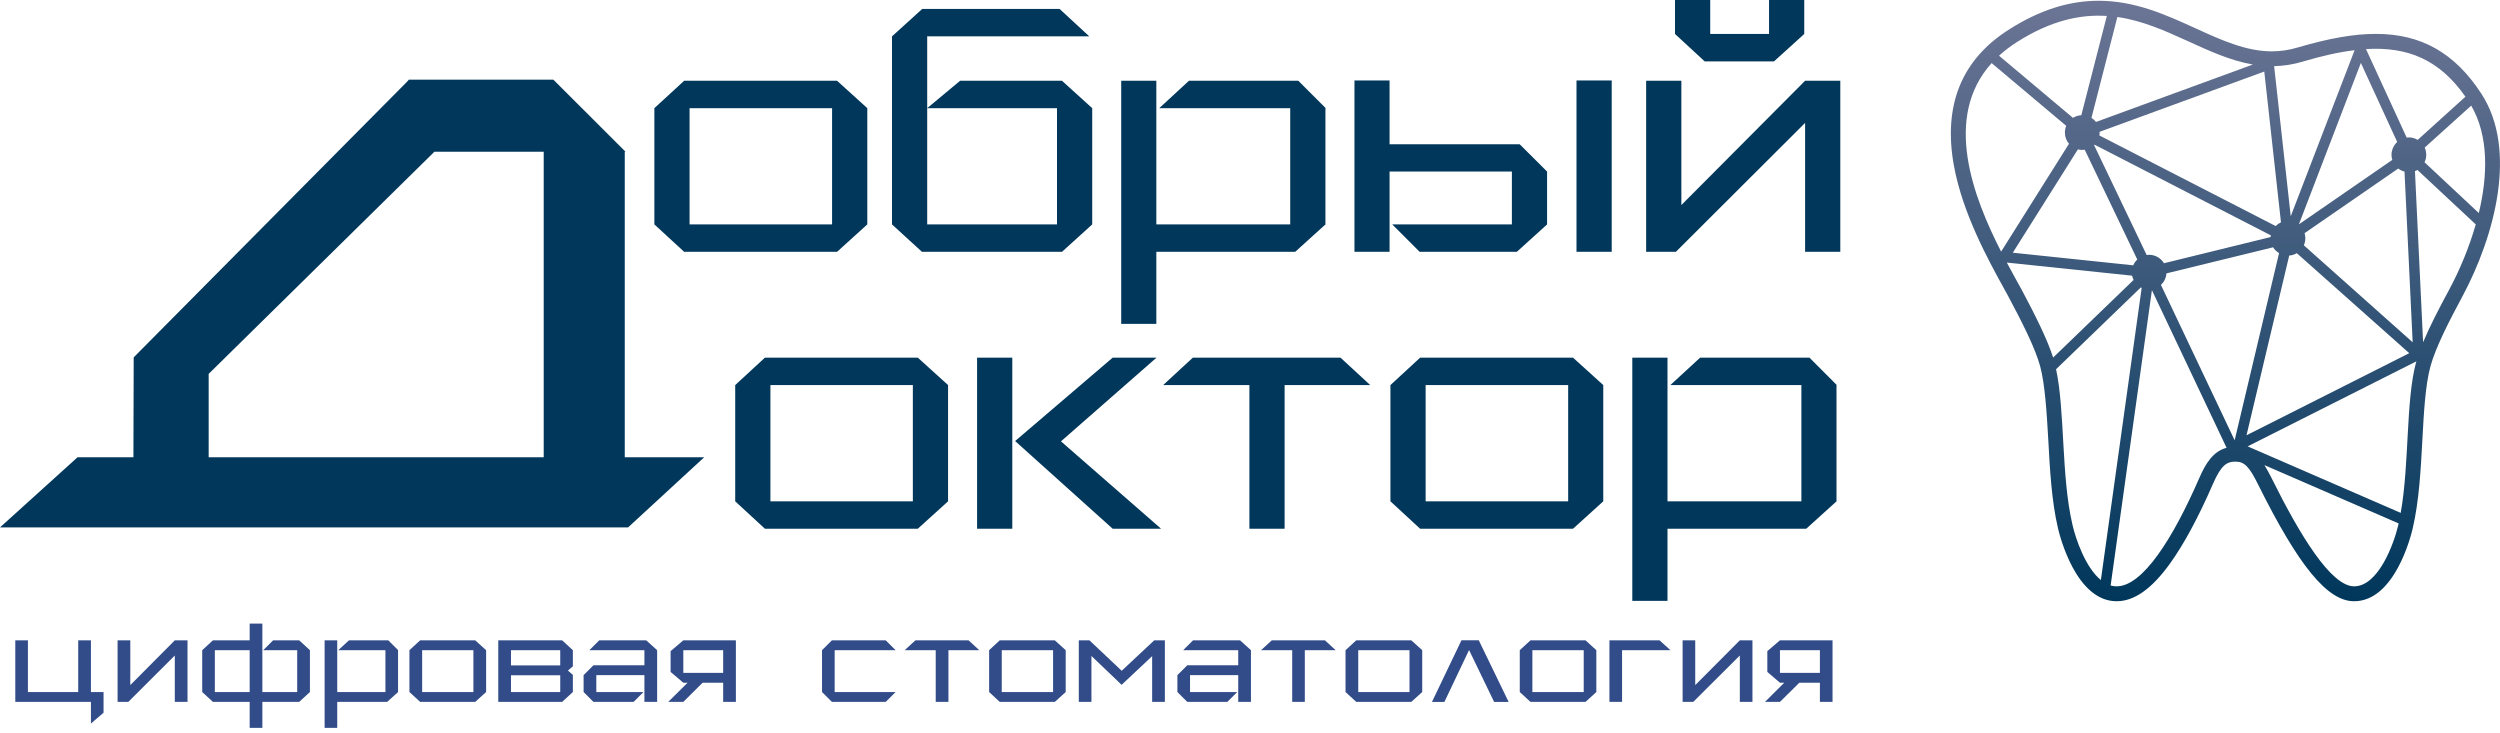 <svg width="150" height="44" viewBox="0 0 150 44" fill="none" xmlns="http://www.w3.org/2000/svg">
<path d="M37.685 31.644L42.251 27.436H37.486V9.104H37.531L33.204 4.782H24.533L24.391 4.936L8.022 21.441L8.005 27.436H4.652L0 31.644H37.685ZM12.52 22.432L26.064 9.104H32.623V27.436H12.52V22.432Z" fill="#00375B"/>
<path d="M4.693 41.522V38.419H5.456V41.522H6.213V42.763L5.456 43.412V42.114H0.918V38.419H1.675V41.522H4.693Z" fill="#314C89"/>
<path d="M10.488 39.33L7.698 42.114H7.055V38.419H7.818V41.106L10.488 38.419H11.251V42.114H10.488V39.33Z" fill="#314C89"/>
<path d="M15.742 41.522H17.832V39.011H15.794L16.386 38.419H17.951L18.595 39.011V41.522L17.951 42.114H15.742V43.674H14.98V42.114H12.776L12.133 41.522V39.011L12.776 38.419H14.98V37.417H15.742V41.522ZM12.89 41.522H14.98V39.011H12.89V41.522Z" fill="#314C89"/>
<path d="M19.477 38.419H20.234V41.522H23.126V39.011H20.296L20.94 38.419H23.297L23.889 39.011H23.883V41.528H23.878L23.229 42.114H20.234V43.674H19.477V38.419Z" fill="#314C89"/>
<path d="M24.566 39.011L25.21 38.419H28.512L29.167 39.011V41.522L28.512 42.114H25.21L24.566 41.522V39.011ZM28.404 39.011H25.329V41.522H28.404V39.011Z" fill="#314C89"/>
<path d="M34.372 39.011V39.979L34.075 40.235L34.372 40.491V41.522L33.728 42.114H29.896V38.419H33.728L34.372 39.011ZM33.614 39.011H30.659V39.922H33.614V39.011ZM33.614 41.522V40.514H30.659V41.522H33.614Z" fill="#314C89"/>
<path d="M35.955 38.419H38.773L39.428 39.011V42.114H38.665V40.508H35.779V41.522H38.608L38.016 42.114H35.608L35.016 41.522V40.508L35.608 39.916H38.665V39.011H35.363L35.955 38.419Z" fill="#314C89"/>
<path d="M44.153 38.419V42.114H43.39V40.964H42.155L40.999 42.114H40.094L41.255 40.964H40.999L40.236 40.315V39.068L40.999 38.419H44.153ZM40.999 40.372H43.39V39.011H40.999V40.372Z" fill="#314C89"/>
<path d="M49.322 41.522V39.011L49.914 38.419H53.143L53.735 39.011H50.08V41.522H53.735L53.143 42.114H49.914L49.322 41.522Z" fill="#314C89"/>
<path d="M58.756 39.011H56.906V42.114H56.143V39.011H54.281L54.925 38.419H58.113L58.756 39.011Z" fill="#314C89"/>
<path d="M59.348 39.011L59.985 38.419H63.288L63.942 39.011V41.522L63.288 42.114H59.985L59.348 41.522V39.011ZM63.185 39.011H60.105V41.522H63.185V39.011Z" fill="#314C89"/>
<path d="M65.36 38.419H65.366L67.302 40.246L69.255 38.419H69.892V42.114H69.129V39.37L67.296 41.089L65.486 39.358V42.114H64.728V38.419H65.36Z" fill="#314C89"/>
<path d="M71.584 38.419H74.402L75.057 39.011V42.114H74.294V40.508H71.402V41.522H74.231L73.639 42.114H71.237L70.644 41.522V40.508L71.237 39.916H74.294V39.011H70.992L71.584 38.419Z" fill="#314C89"/>
<path d="M80.139 39.011H78.289V42.114H77.532V39.011H75.664L76.308 38.419H79.496L80.139 39.011Z" fill="#314C89"/>
<path d="M80.732 39.011L81.376 38.419H84.678L85.333 39.011V41.522L84.678 42.114H81.376L80.732 41.522V39.011ZM84.57 39.011H81.495V41.522H84.57V39.011Z" fill="#314C89"/>
<path d="M85.918 42.115L87.689 38.414H88.725L90.518 42.115H89.647L88.144 39.001L86.664 42.115H85.918Z" fill="#314C89"/>
<path d="M91.186 39.011L91.829 38.419H95.131L95.78 39.011V41.522L95.131 42.114H91.829L91.186 41.522V39.011ZM95.023 39.011H91.943V41.522H95.023V39.011Z" fill="#314C89"/>
<path d="M99.573 38.419L100.227 39.011H97.324V42.114H96.566V38.419H99.573Z" fill="#314C89"/>
<path d="M104.39 39.33L101.594 42.114H100.957V38.419H101.714V41.106L104.39 38.419H105.147V42.114H104.39V39.33Z" fill="#314C89"/>
<path d="M109.952 38.419V42.114H109.194V40.964H107.959L106.797 42.114H105.898L107.054 40.964H106.797L106.04 40.315V39.068L106.797 38.419H109.952ZM106.797 40.372H109.194V39.011H106.797V40.372Z" fill="#314C89"/>
<path d="M39.262 6.49L41.05 4.845H50.222L52.038 6.49V13.464L50.222 15.11H41.05L39.262 13.464V6.49ZM49.925 6.49H41.374V13.464H49.925V6.49Z" fill="#00375B"/>
<path d="M65.533 6.49V13.465L63.717 15.11H55.319L53.52 13.465V2.181L55.336 0.535H63.574L65.356 2.181H55.632V6.49L57.607 4.845H63.717L65.533 6.49ZM63.42 13.465V6.49H55.632V13.465H63.42Z" fill="#00375B"/>
<path d="M67.273 4.845H69.38V13.464H77.413V6.49H69.556L71.338 4.845H77.897L79.543 6.49H79.526V13.482H79.509L77.71 15.11H69.38V19.431H67.273V4.845Z" fill="#00375B"/>
<path d="M83.534 13.465H90.713V10.294H83.374V15.11H81.268V4.828H83.374V8.654H91.18L92.825 10.294V13.465L91.009 15.11H85.179L83.534 13.465ZM94.59 4.828H96.703V15.11H94.59V4.828Z" fill="#00375B"/>
<path d="M108.306 7.373L100.552 15.11H98.769V4.845H100.882V12.303L108.306 4.845H110.418V15.11H108.306V7.373ZM100.5 0H102.613V2.038H106.143V0H108.255V2.038L106.439 3.684H102.283L100.5 2.038V0Z" fill="#00375B"/>
<path d="M44.113 23.104L45.895 21.459H55.067L56.884 23.104V30.079L55.067 31.724H45.895L44.113 30.079V23.104ZM54.771 23.104H46.225V30.079H54.771V23.104Z" fill="#00375B"/>
<path d="M58.625 21.459H60.737V31.724H58.625V21.459ZM69.391 21.459L63.658 26.481L69.665 31.724H66.761L60.908 26.463L66.761 21.459H69.391Z" fill="#00375B"/>
<path d="M82.212 23.104H77.077V31.724H74.964V23.104H69.789L71.571 21.459H80.43L82.212 23.104Z" fill="#00375B"/>
<path d="M83.426 23.104L85.208 21.459H94.38L96.196 23.104V30.079L94.38 31.724H85.208L83.426 30.079V23.104ZM94.09 23.104H85.538V30.079H94.09V23.104Z" fill="#00375B"/>
<path d="M97.938 21.459H100.05V30.079H108.083V23.104H100.221L102.008 21.459H108.567L110.207 23.104H110.19V30.096H110.173L108.374 31.724H100.05V36.051H97.938V21.459Z" fill="#00375B"/>
<path fill-rule="evenodd" clip-rule="evenodd" d="M148.888 5.631C147.294 3.177 145.278 2.033 142.551 2.033C141.236 2.033 139.75 2.295 137.871 2.847C137.367 3 136.843 3.079 136.317 3.081C134.757 3.081 133.276 2.403 131.716 1.691C129.94 0.883 128.107 0.046 125.915 0.046C124.133 0.046 122.379 0.604 120.557 1.76C117.688 3.57 116.572 6.331 117.238 9.958C117.756 12.793 119.288 15.583 120.204 17.246L120.512 17.809C121.297 19.273 122.129 20.912 122.413 21.988C122.698 23.064 122.801 24.71 122.897 26.39C122.994 28.194 123.097 30.067 123.478 31.69C123.581 32.14 124.56 36.074 126.997 36.074C128.05 36.074 129.097 35.34 130.191 33.825C131.028 32.664 131.899 31.052 132.781 29.026C133.265 27.91 133.618 27.699 134.096 27.699H134.148C134.66 27.699 134.962 28.006 135.486 29.071C137.928 33.979 139.647 36.074 141.247 36.074C143.684 36.074 144.663 32.14 144.766 31.69C145.142 30.073 145.244 28.217 145.341 26.424C145.432 24.733 145.517 23.133 145.825 21.988C146.132 20.844 146.998 19.17 147.732 17.809C149.713 14.114 151.057 8.973 148.888 5.631ZM148.728 12.782L145.472 9.736C145.541 9.596 145.576 9.442 145.574 9.286C145.573 9.137 145.542 8.99 145.483 8.854L148.273 6.337C149.332 8.165 149.269 10.533 148.728 12.782ZM147.926 5.802L145.062 8.392C144.902 8.297 144.719 8.245 144.532 8.244L144.401 8.256L141.959 2.944C144.493 2.79 146.383 3.599 147.926 5.802ZM125.647 8.711C125.659 8.706 125.664 8.694 125.676 8.683L136.248 14.12C136.243 14.154 136.243 14.188 136.237 14.223L129.838 15.794C129.746 15.64 129.616 15.513 129.46 15.424C129.304 15.335 129.129 15.288 128.949 15.287C128.9 15.287 128.85 15.293 128.801 15.304L125.647 8.711ZM128.238 15.572C128.134 15.67 128.051 15.788 127.993 15.919L120.768 15.162L124.674 8.962C124.759 8.985 124.847 8.997 124.936 8.996L125.084 8.985L128.238 15.572ZM125.977 7.909L135.856 4.293L136.858 13.34C136.739 13.395 136.632 13.47 136.539 13.562L125.96 8.125C125.972 8.069 125.977 8.011 125.977 7.954V7.909ZM129.986 16.403L136.385 14.838C136.475 14.98 136.598 15.1 136.744 15.185L134.079 26.418L129.655 17.092C129.851 16.914 129.969 16.667 129.986 16.403ZM137.353 15.333C137.514 15.322 137.67 15.273 137.808 15.191L144.555 21.191L134.791 26.116L137.353 15.333ZM143.536 9.594L137.934 13.46L141.652 3.775L143.832 8.518C143.726 8.616 143.641 8.735 143.582 8.867C143.523 8.999 143.492 9.142 143.49 9.286C143.491 9.39 143.506 9.494 143.536 9.594ZM138.23 14.718C138.289 14.585 138.32 14.442 138.321 14.297C138.32 14.193 138.305 14.089 138.275 13.989L143.895 10.112C144.005 10.199 144.133 10.262 144.27 10.294L144.76 20.537L138.23 14.718ZM138.127 3.707C139.272 3.365 140.319 3.126 141.276 3.012L137.444 12.976L136.448 3.969C137.017 3.957 137.582 3.869 138.127 3.707ZM135.178 3.872H135.172L125.761 7.316C125.684 7.22 125.592 7.137 125.488 7.072L127.042 1.019C130.003 1.446 132.428 3.405 135.178 3.872ZM121.036 2.511C123.068 1.224 124.822 0.854 126.41 0.957L124.879 6.912C124.701 6.923 124.529 6.978 124.378 7.072L119.942 3.342C120.281 3.033 120.647 2.755 121.036 2.511ZM119.498 3.786L123.973 7.55C123.921 7.678 123.894 7.815 123.894 7.954C123.893 8.2 123.98 8.438 124.139 8.626L120.073 15.088H120.062C118.405 11.843 116.555 7.049 119.498 3.786ZM121.303 17.388C121.058 16.944 120.745 16.386 120.409 15.754L127.925 16.54C127.946 16.628 127.976 16.714 128.016 16.796L123.188 21.453C122.835 20.349 122.095 18.874 121.303 17.388ZM124.349 31.491C123.666 28.576 123.905 24.659 123.364 22.148H123.37L128.448 17.246L128.5 17.274L126.052 34.804C125.135 34.053 124.548 32.362 124.349 31.491ZM131.961 28.672C130.367 32.333 128.557 35.18 126.997 35.18C126.875 35.18 126.755 35.163 126.638 35.129L129.115 17.411L133.595 26.868C132.793 27.078 132.343 27.796 131.961 28.672ZM141.247 35.18C139.852 35.18 137.974 32.072 136.288 28.672C136.161 28.411 136.02 28.157 135.867 27.91H135.873L143.918 31.405L143.9 31.491C143.633 32.635 142.699 35.18 141.247 35.18ZM144.043 30.773L134.859 26.782L144.982 21.681C144.976 21.709 144.965 21.732 144.959 21.761C144.345 24.049 144.567 27.801 144.043 30.773ZM146.946 17.388C146.349 18.493 145.779 19.591 145.386 20.537L144.897 10.266C144.949 10.249 144.998 10.226 145.045 10.197L148.546 13.465C148.152 14.825 147.616 16.14 146.946 17.388Z" fill="url(#paint0_linear_201_3847)"/>
<defs>
<linearGradient id="paint0_linear_201_3847" x1="133.524" y1="36.073" x2="133.524" y2="0.045" gradientUnits="userSpaceOnUse">
<stop stop-color="#00375B"/>
<stop offset="1" stop-color="#6C7595"/>
</linearGradient>
</defs>
</svg>
